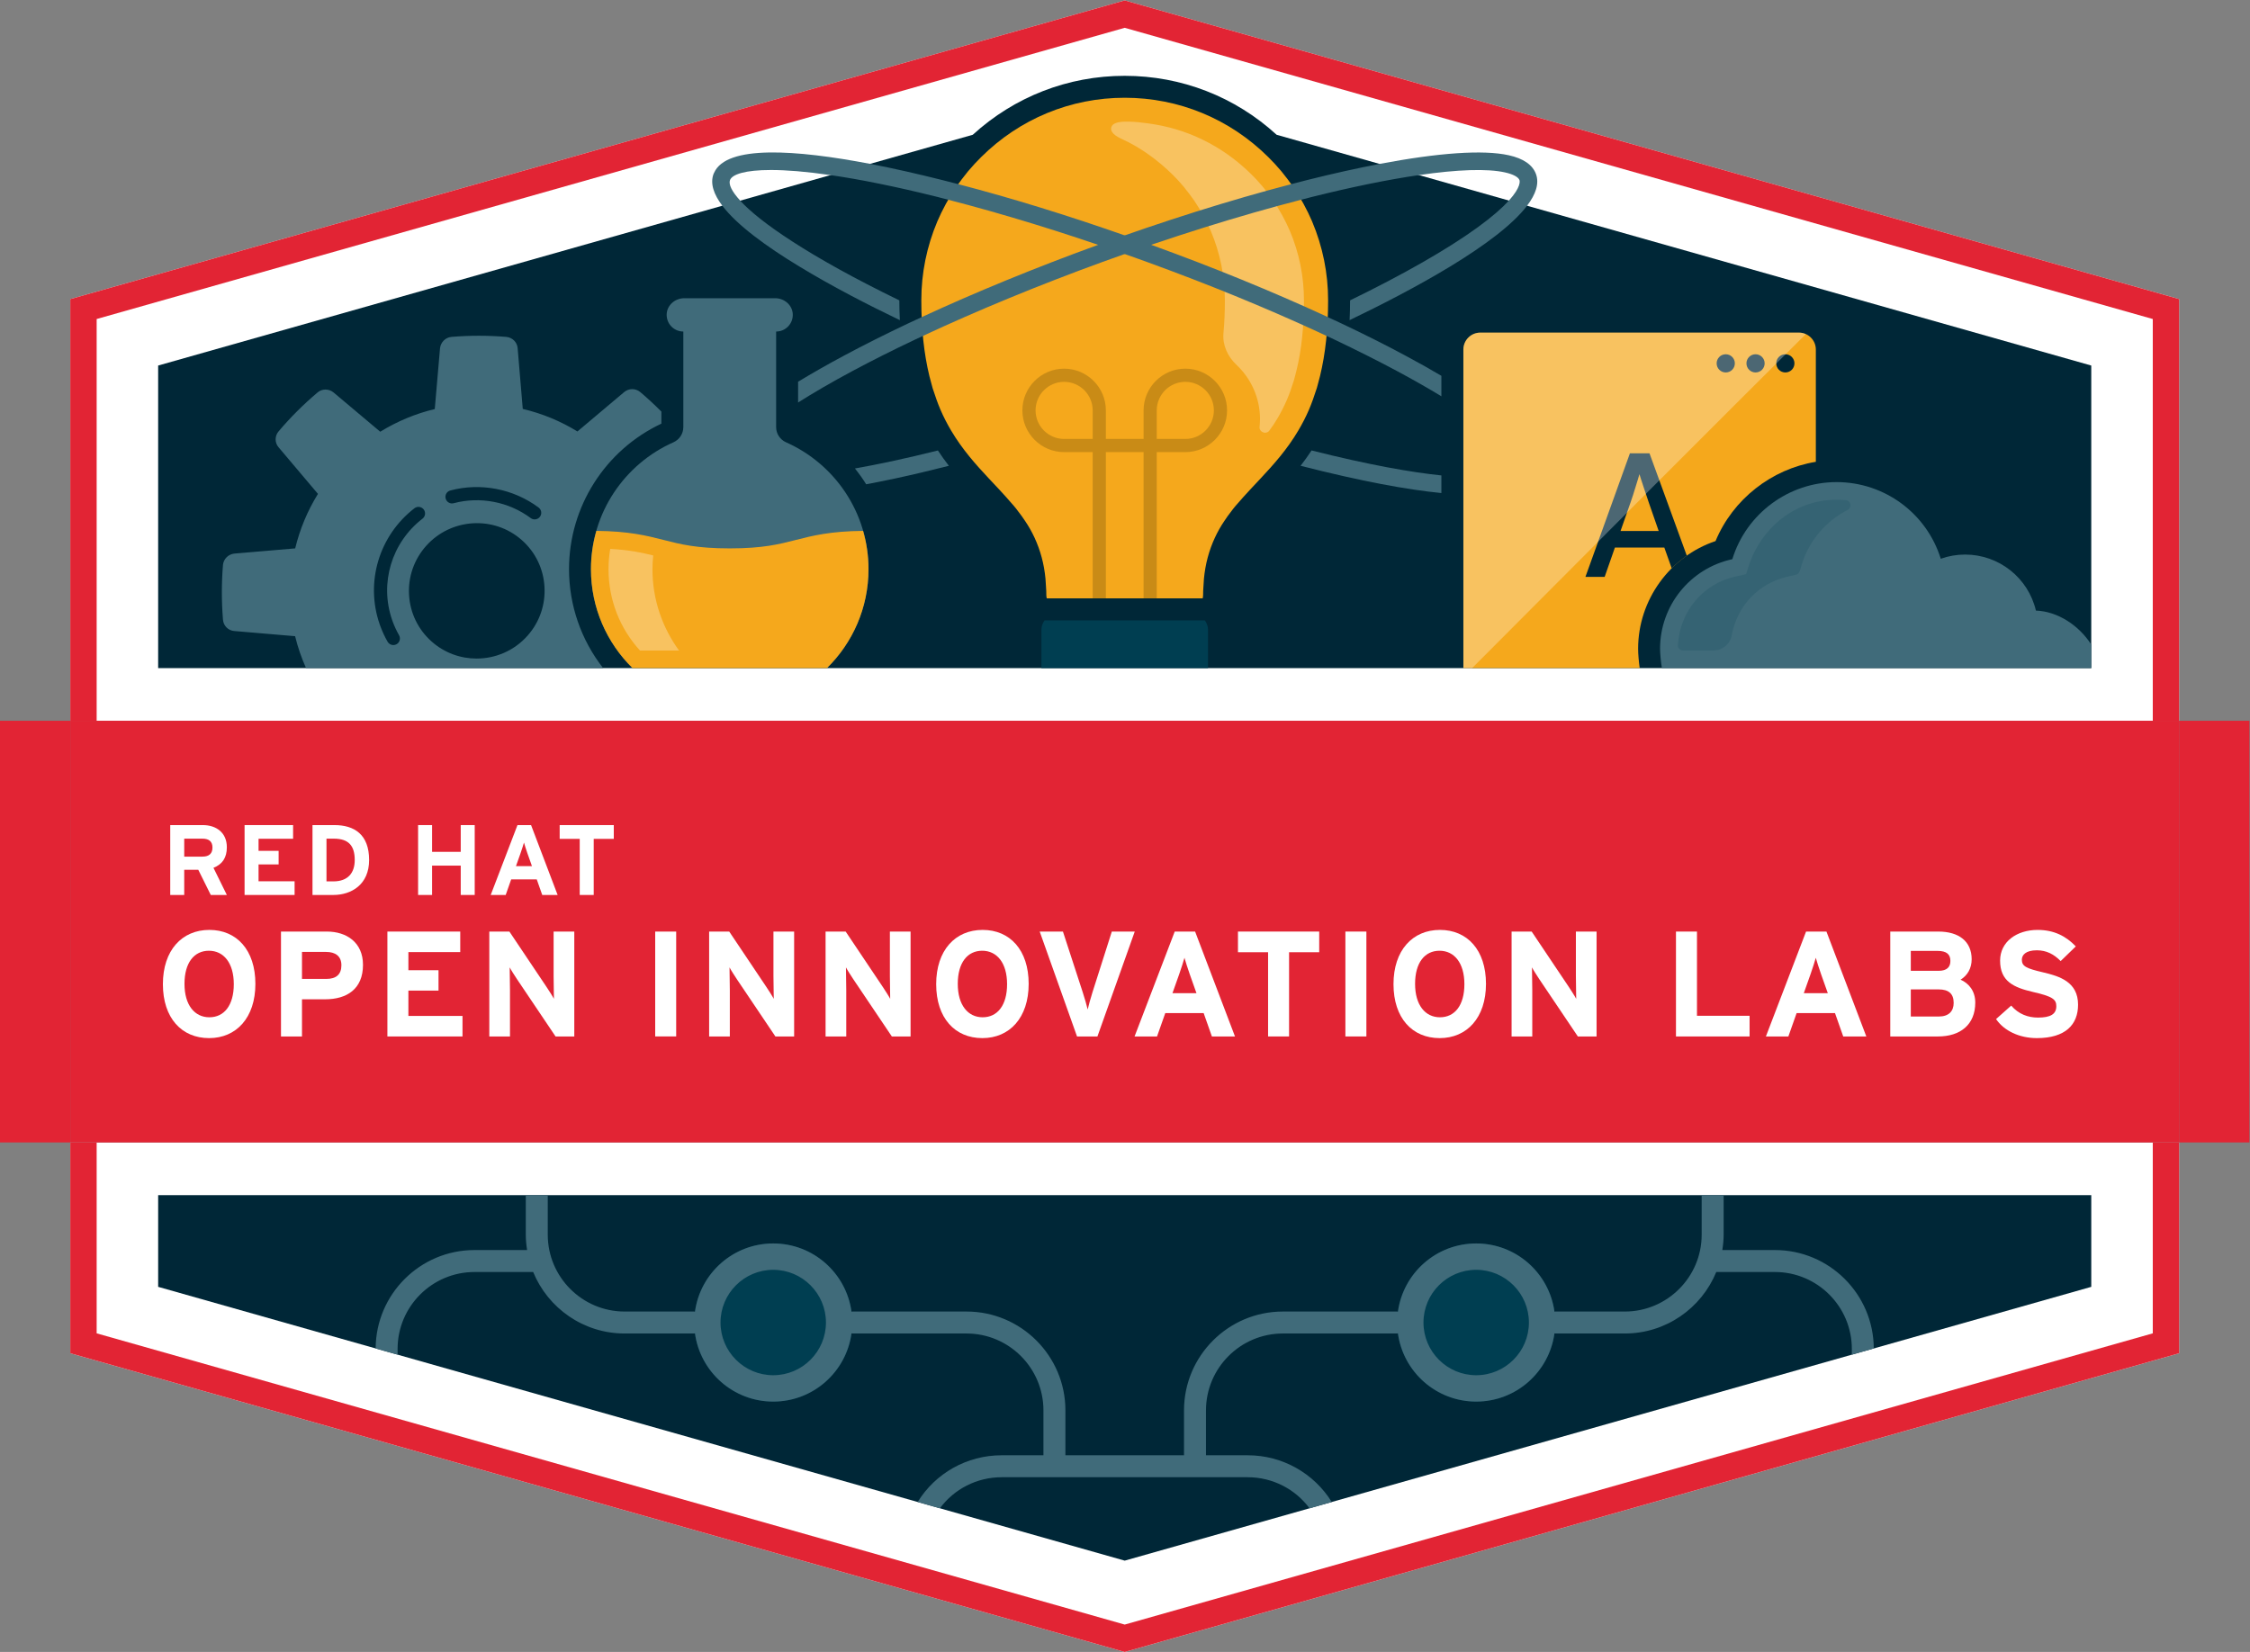 <?xml version="1.0" encoding="UTF-8" standalone="no"?>
<!-- Created with Inkscape (http://www.inkscape.org/) -->

<svg
   xmlns:dc="http://purl.org/dc/elements/1.1/"
   xmlns:cc="http://creativecommons.org/ns#"
   xmlns:rdf="http://www.w3.org/1999/02/22-rdf-syntax-ns#"
   xmlns:svg="http://www.w3.org/2000/svg"
   xmlns="http://www.w3.org/2000/svg"
   xmlns:sodipodi="http://sodipodi.sourceforge.net/DTD/sodipodi-0.dtd"
   xmlns:inkscape="http://www.inkscape.org/namespaces/inkscape"
   version="1.1"
   id="svg2"
   xml:space="preserve"
   width="341.333"
   height="250.667"
   viewBox="0 0 341.333 250.667"
   sodipodi:docname="RH_SERV_004095_01_RHOIL_Full_CMYK.svg"
   inkscape:export-filename="/home/dphillips/Pictures/RH_OIL_2160.png"
   inkscape:export-xdpi="827.23145"
   inkscape:export-ydpi="827.23145"
   inkscape:version="0.92.1 r15371"><rect x="0" y="0" width="341.333" height="250.667" fill="#808080" stroke="none"/><defs
     id="defs6"><clipPath
       clipPathUnits="userSpaceOnUse"
       id="clipPath30"><path
         d="M 0,188 H 256 V 0 H 0 Z"
         id="path28"
         inkscape:connector-curvature="0" /></clipPath><clipPath
       clipPathUnits="userSpaceOnUse"
       id="clipPath66"><path
         d="m 126.45,174.202 h 21.948 V 138.788 H 126.45 Z"
         id="path64"
         inkscape:connector-curvature="0" /></clipPath><clipPath
       clipPathUnits="userSpaceOnUse"
       id="clipPath106"><path
         d="m 69.253,125.564 h 8.025 v -11.568 h -8.025 z"
         id="path104"
         inkscape:connector-curvature="0" /></clipPath><clipPath
       clipPathUnits="userSpaceOnUse"
       id="clipPath142"><path
         d="m 166.542,150.185 h 38.972 v -38.189 h -38.972 z"
         id="path140"
         inkscape:connector-curvature="0" /></clipPath><clipPath
       clipPathUnits="userSpaceOnUse"
       id="clipPath162"><path
         d="M 190.947,131.168 H 210.6 v -17.172 h -19.653 z"
         id="path160"
         inkscape:connector-curvature="0" /></clipPath></defs><sodipodi:namedview
     pagecolor="#ffffff"
     bordercolor="#666666"
     borderopacity="1"
     objecttolerance="10"
     gridtolerance="10"
     guidetolerance="10"
     inkscape:pageopacity="0"
     inkscape:pageshadow="2"
     inkscape:window-width="1908"
     inkscape:window-height="1032"
     id="namedview4"
     showgrid="false"
     inkscape:zoom="3.386968"
     inkscape:cx="170.66667"
     inkscape:cy="125.33334"
     inkscape:window-x="1920"
     inkscape:window-y="25"
     inkscape:window-maximized="0"
     inkscape:current-layer="g10" /><g
     id="g10"
     inkscape:groupmode="layer"
     inkscape:label="RH_SERV_004095_01_RHOIL_Full_CMYK"
     transform="matrix(1.333,0,0,-1.333,0,250.667)"><g
       id="g12"
       transform="translate(8,58.003)"><path
         d="m 0,0 v -24.003 l 120,-34 120,34 V 0 Z"
         style="fill:#ffffff;fill-opacity:1;fill-rule:nonzero;stroke:none"
         id="path14"
         inkscape:connector-curvature="0" /></g><g
       id="g16"
       transform="translate(245,58.003)"><path
         d="m 0,0 v -21.735 l -117,-33.151 -117,33.151 V 0 h -3 v -24.003 l 120,-34 120.001,34 0,24.003 z"
         style="fill:#e22434;fill-opacity:1;fill-rule:nonzero;stroke:none"
         id="path18"
         inkscape:connector-curvature="0" /></g><g
       id="g20"
       transform="translate(17.999,52)"><path
         d="m 0,0 v -10.439 l 110,-31.167 110,31.167 V 0 Z"
         style="fill:#002737;fill-opacity:1;fill-rule:nonzero;stroke:none"
         id="path22"
         inkscape:connector-curvature="0" /></g><g
       id="g32"
       transform="translate(159,37.5)"><path
         d="m 0,0 c 0,-4.97 4.029,-9 9,-9 4.971,0 9,4.03 9,9 C 18,4.971 13.971,9 9,9 4.029,9 0,4.971 0,0"
         style="fill:#003e51;fill-opacity:1;fill-rule:nonzero;stroke:none"
         id="path34"
         inkscape:connector-curvature="0" /></g><g
       id="g36"
       transform="translate(96.999,37.5)"><path
         d="m 0,0 c 0,-4.97 -4.029,-9 -9,-9 -4.971,0 -9,4.03 -9,9 0,4.971 4.029,9 9,9 4.971,0 9,-4.029 9,-9"
         style="fill:#003e51;fill-opacity:1;fill-rule:nonzero;stroke:none"
         id="path38"
         inkscape:connector-curvature="0" /></g><g
       id="g40"
       transform="translate(168,31.5)"><path
         d="m 0,0 c -3.309,0 -6,2.692 -6,6 0,3.309 2.691,6 6,6 C 3.309,12 6,9.309 6,6 6,2.692 3.309,0 0,0 m -80.001,0 c -3.309,0 -6,2.692 -6,6 0,3.309 2.691,6 6,6 3.309,0 6,-2.691 6,-6 0,-3.308 -2.691,-6 -6,-6 M 45.248,3.048 C 45.222,9.229 40.188,14.25 34,14.25 h -5.989 c 0.09,0.572 0.15,1.153 0.15,1.75 v 4.5 h -2.5 V 16 c 0,-4.825 -3.925,-8.75 -8.75,-8.75 H 9 C 8.967,7.25 8.938,7.233 8.906,7.231 8.305,11.618 4.552,15 0,15 -4.552,15 -8.305,11.618 -8.906,7.231 -8.938,7.234 -8.967,7.25 -9,7.25 h -13.002 c -6.203,0 -11.25,-5.047 -11.25,-11.25 V -9.111 H -46.75 V -4 c 0,6.203 -5.047,11.25 -11.25,11.25 h -13.001 c -0.033,0 -0.062,-0.016 -0.094,-0.019 -0.601,4.387 -4.354,7.769 -8.906,7.769 -4.552,0 -8.305,-3.382 -8.906,-7.769 -0.032,0.003 -0.061,0.019 -0.094,0.019 h -7.911 c -4.825,0 -8.75,3.925 -8.75,8.75 v 4.5 h -2.5 V 16 c 0,-0.597 0.06,-1.178 0.15,-1.75 h -5.989 c -6.187,0 -11.222,-5.021 -11.247,-11.202 l 2.497,-0.708 V 3 c 0,4.825 3.925,8.75 8.75,8.75 h 6.679 c 1.68,-4.101 5.711,-7 10.41,-7 h 7.911 c 0.033,0 0.062,0.017 0.094,0.019 0.601,-4.387 4.354,-7.769 8.906,-7.769 4.552,0 8.305,3.382 8.906,7.769 0.032,-0.002 0.061,-0.019 0.094,-0.019 H -58 c 4.825,0 8.75,-3.925 8.75,-8.75 V -9.111 H -54 c -3.978,0 -7.552,-2.057 -9.565,-5.318 l 2.532,-0.718 c 1.615,2.186 4.191,3.536 7.033,3.536 h 28 c 2.828,0 5.413,-1.351 7.031,-3.536 l 2.532,0.717 c -2.019,3.258 -5.605,5.319 -9.563,5.319 h -4.752 V -4 c 0,4.825 3.925,8.75 8.75,8.75 H -9 c 0.033,0 0.062,0.016 0.094,0.019 C -8.305,0.382 -4.552,-3 0,-3 4.552,-3 8.305,0.382 8.906,4.769 8.938,4.767 8.967,4.75 9,4.75 h 7.911 c 4.699,0 8.73,2.899 10.41,7 H 34 c 4.825,0 8.75,-3.925 8.75,-8.75 V 2.34 Z"
         style="fill:#406b7a;fill-opacity:1;fill-rule:nonzero;stroke:none"
         id="path42"
         inkscape:connector-curvature="0" /></g><g
       id="g44"
       transform="translate(248,105.996)"><path
         d="m 0,0 v 48.004 l -120,34 -120,-34 V 0 Z"
         style="fill:#ffffff;fill-opacity:1;fill-rule:nonzero;stroke:none"
         id="path46"
         inkscape:connector-curvature="0" /></g><g
       id="g48"
       transform="translate(237.998,146.436)"><path
         d="M 0,0 V -34.44 H -220 V 0 l 92.71,26.27 c 4.74,4.33 10.84,6.71 17.29,6.71 6.45,0 12.54,-2.37 17.29,-6.71 z"
         style="fill:#002737;fill-opacity:1;fill-rule:nonzero;stroke:none"
         id="path50"
         inkscape:connector-curvature="0" /></g><g
       id="g52"
       transform="translate(11,151.732)"><path
         d="M 0,0 117,33.15 234,0 v -45.732 h 3 V 2.269 l -120,34 -120,-34 v -48.001 h 3 z"
         style="fill:#e22434;fill-opacity:1;fill-rule:nonzero;stroke:none"
         id="path54"
         inkscape:connector-curvature="0" /></g><g
       id="g56"
       transform="translate(149.325,162.843)"><path
         d="M 0,0 C -0.582,1.356 -1.305,2.678 -2.146,3.923 -2.53,4.476 -2.986,5.078 -3.489,5.698 -4.01,6.312 -4.5,6.846 -4.973,7.309 c -4.389,4.366 -10.194,6.768 -16.352,6.768 -6.158,0 -11.963,-2.402 -16.346,-6.762 -0.479,-0.469 -0.97,-1.003 -1.507,-1.637 -0.48,-0.591 -0.935,-1.194 -1.338,-1.77 -0.829,-1.229 -1.552,-2.552 -2.138,-3.916 -1.205,-2.857 -1.819,-5.882 -1.819,-8.983 0,-3.243 0.301,-6.061 0.919,-8.615 0.118,-0.474 0.24,-0.936 0.371,-1.386 l 0.438,-1.289 c 0.135,-0.393 0.29,-0.766 0.445,-1.138 0.356,-0.827 0.752,-1.602 1.219,-2.389 1.289,-2.177 2.833,-3.894 4.304,-5.465 0.423,-0.456 0.817,-0.873 1.213,-1.291 l 0.72,-0.79 c 0.317,-0.353 0.618,-0.7 0.919,-1.047 0.168,-0.194 0.326,-0.404 0.471,-0.601 0.265,-0.33 0.537,-0.713 0.798,-1.108 0.397,-0.584 0.76,-1.225 1.068,-1.89 0.679,-1.469 1.086,-2.995 1.245,-4.668 0.026,-0.321 0.05,-0.646 0.062,-0.96 0.023,-0.275 0.035,-0.59 0.035,-0.932 0,-0.122 0.025,-0.236 0.051,-0.352 h 17.74 c 0.024,0.116 0.05,0.23 0.05,0.352 0,0.34 0.012,0.654 0.038,0.981 0.01,0.267 0.033,0.591 0.056,0.891 0.162,1.694 0.57,3.221 1.249,4.688 0.31,0.67 0.673,1.311 1.079,1.906 0.248,0.378 0.52,0.762 0.817,1.134 0.112,0.154 0.27,0.363 0.44,0.559 0.328,0.377 0.616,0.71 0.916,1.043 l 0.864,0.941 c 0.347,0.369 0.699,0.74 1.066,1.138 1.479,1.579 3.024,3.296 4.308,5.469 0.471,0.795 0.868,1.569 1.212,2.369 0.155,0.373 0.316,0.757 0.456,1.163 l 0.453,1.339 c 0.115,0.397 0.236,0.859 0.356,1.342 0.616,2.549 0.917,5.367 0.917,8.606 0,3.1 -0.613,6.125 -1.822,8.991"
         style="fill:#f5a81c;fill-opacity:1;fill-rule:nonzero;stroke:none"
         id="path58"
         inkscape:connector-curvature="0" /></g><g
       id="g60"><g
         id="g62" /><g
         id="g74"><g
           clip-path="url(#clipPath66)"
           id="g72"
           style="opacity:0.3"><g
             transform="translate(148.399,153.848)"
             id="g70"><path
               d="M 0,0 C 0,-2.97 -0.28,-5.65 -0.841,-7.93 -0.94,-8.35 -1.051,-8.76 -1.16,-9.15 l -0.42,-1.25 c -0.12,-0.34 -0.261,-0.67 -0.38,-0.96 -0.301,-0.69 -0.641,-1.36 -1.051,-2.06 -0.285,-0.488 -0.604,-0.961 -0.941,-1.415 -0.108,-0.144 -0.288,-0.225 -0.468,-0.225 -0.272,0 -0.549,0.196 -0.62,0.462 -0.041,0.149 0.001,0.315 0.013,0.467 0.016,0.203 0.027,0.407 0.027,0.611 0,2.44 -1.03,4.64 -2.681,6.19 -1,0.94 -1.609,2.25 -1.479,3.62 0.109,1.18 0.16,2.42 0.16,3.71 0,2.73 -0.54,5.4 -1.61,7.93 -0.51,1.18 -1.151,2.35 -1.89,3.45 -0.32,0.46 -0.74,1.01 -1.2,1.58 -0.43,0.51 -0.861,0.98 -1.271,1.38 -1.659,1.62 -3.58,3.04 -5.699,4.01 -0.341,0.16 -0.71,0.34 -0.99,0.61 -0.13,0.13 -0.24,0.3 -0.28,0.48 -0.031,0.18 0.02,0.34 0.12,0.47 0.08,0.11 0.2,0.2 0.33,0.25 0.5,0.21 1.08,0.2 1.61,0.19 0.73,-0.01 1.449,-0.11 2.18,-0.2 1.07,-0.15 2.13,-0.37 3.17,-0.68 2.07,-0.62 4.03,-1.58 5.8,-2.82 0.99,-0.69 1.9,-1.47 2.759,-2.31 0.41,-0.4 0.841,-0.87 1.271,-1.38 0.46,-0.57 0.88,-1.12 1.2,-1.58 0.739,-1.1 1.38,-2.27 1.89,-3.45 C -0.54,5.4 0,2.73 0,0"
               style="fill:#ffffff;fill-opacity:1;fill-rule:nonzero;stroke:none"
               id="path68"
               inkscape:connector-curvature="0" /></g></g></g></g><g
       id="g76"
       transform="translate(60.031,115.677)"><path
         d="m 0,0 c -1.527,-1.719 -3.657,-2.596 -5.793,-2.596 -1.82,0 -3.645,0.637 -5.108,1.932 -1.539,1.363 -2.453,3.244 -2.577,5.297 -0.123,2.06 0.565,4.044 1.937,5.588 2.831,3.183 7.722,3.48 10.901,0.664 C 0.897,9.524 1.812,7.642 1.934,5.586 2.057,3.525 1.37,1.541 0,0 m 12.837,27.736 c -0.537,0.45 -1.301,0.449 -1.84,-0.003 L 5.683,23.257 c -1.935,1.184 -4.016,2.047 -6.22,2.564 l -0.583,6.91 c -0.052,0.693 -0.607,1.229 -1.292,1.289 -2.048,0.171 -4.139,0.176 -6.239,10e-4 -0.685,-0.062 -1.233,-0.609 -1.303,-1.301 l -0.597,-6.912 c -2.187,-0.523 -4.27,-1.392 -6.207,-2.581 l -5.314,4.47 c -0.53,0.441 -1.311,0.44 -1.831,-0.011 -1.59,-1.345 -3.067,-2.819 -4.412,-4.406 -0.461,-0.529 -0.462,-1.308 -0.011,-1.827 l 4.48,-5.303 c -1.199,-1.942 -2.059,-4.013 -2.591,-6.205 l -6.917,-0.59 c -0.694,-0.069 -1.241,-0.616 -1.302,-1.3 -0.167,-2.053 -0.169,-4.149 0.002,-6.227 0.051,-0.693 0.597,-1.238 1.292,-1.289 l 6.916,-0.588 c 0.3,-1.252 0.724,-2.461 1.244,-3.632 H 8.608 C 6.123,-0.506 4.727,3.445 4.727,7.584 c 0,7.1 4.11,13.55 10.51,16.561 v 1.375 c -0.765,0.769 -1.566,1.511 -2.4,2.216"
         style="fill:#406b7a;fill-opacity:1;fill-rule:nonzero;stroke:none"
         id="path78"
         inkscape:connector-curvature="0" /></g><g
       id="g80"
       transform="translate(60.847,128.922)"><path
         d="m 0,0 c -0.155,0 -0.312,0.048 -0.447,0.149 -2.496,1.862 -5.772,2.495 -8.763,1.694 -0.406,-0.108 -0.811,0.131 -0.919,0.531 -0.107,0.399 0.131,0.811 0.53,0.918 C -6.168,4.21 -2.41,3.485 0.449,1.351 0.781,1.104 0.85,0.634 0.603,0.302 0.455,0.104 0.229,0 0,0"
         style="fill:#002737;fill-opacity:1;fill-rule:nonzero;stroke:none"
         id="path82"
         inkscape:connector-curvature="0" /></g><g
       id="g84"
       transform="translate(44.764,114.616)"><path
         d="m 0,0 c -0.261,0 -0.514,0.136 -0.652,0.378 -0.327,0.573 -0.61,1.182 -0.839,1.81 L -1.559,2.379 C -3.216,7.167 -1.623,12.47 2.403,15.576 2.733,15.83 3.203,15.767 3.455,15.44 3.708,15.113 3.647,14.642 3.319,14.389 -0.196,11.676 -1.587,7.048 -0.142,2.873 L -0.079,2.694 C 0.118,2.154 0.365,1.622 0.65,1.122 0.855,0.762 0.73,0.304 0.371,0.099 0.254,0.032 0.126,0 0,0"
         style="fill:#002737;fill-opacity:1;fill-rule:nonzero;stroke:none"
         id="path86"
         inkscape:connector-curvature="0" /></g><path
       d="m 256,58 h -8 v 48 h 8 z"
       style="fill:#e22434;fill-opacity:1;fill-rule:nonzero;stroke:none"
       id="path88"
       inkscape:connector-curvature="0" /><path
       d="M 8,58 H 0 v 48 h 8 z"
       style="fill:#e22434;fill-opacity:1;fill-rule:nonzero;stroke:none"
       id="path90"
       inkscape:connector-curvature="0" /><g
       id="g92"
       transform="translate(98.841,123.263)"><path
         d="m 0,0 c 0,6.437 -3.853,11.981 -9.383,14.435 -0.684,0.304 -1.129,0.978 -1.129,1.728 v 10.882 c 1.081,0 1.948,0.901 1.893,1.995 -0.052,1.025 -0.97,1.796 -1.997,1.796 h -10.355 c -1.027,0 -1.945,-0.771 -1.997,-1.796 -0.054,-1.094 0.812,-1.995 1.893,-1.995 V 16.163 c 0,-0.75 -0.445,-1.424 -1.129,-1.728 -5.53,-2.454 -9.384,-7.998 -9.384,-14.435 0,-4.414 1.813,-8.403 4.731,-11.267 H -4.729 C -1.812,-8.403 0,-4.414 0,0"
         style="fill:#406b7a;fill-opacity:1;fill-rule:nonzero;stroke:none"
         id="path94"
         inkscape:connector-curvature="0" /></g><g
       id="g96"
       transform="translate(71.984,111.996)"><path
         d="m 0,0 h 22.127 c 2.919,2.864 4.73,6.853 4.73,11.267 0,1.51 -0.219,2.968 -0.615,4.352 -3.73,-0.038 -5.715,-0.537 -7.618,-1.024 -1.945,-0.498 -3.782,-0.969 -7.561,-0.969 -3.779,0 -5.616,0.471 -7.561,0.969 -1.903,0.487 -3.887,0.986 -7.617,1.024 C -4.511,14.235 -4.73,12.777 -4.73,11.267 -4.73,6.853 -2.918,2.864 0,0"
         style="fill:#f5a81c;fill-opacity:1;fill-rule:nonzero;stroke:none"
         id="path98"
         inkscape:connector-curvature="0" /></g><g
       id="g100"><g
         id="g102" /><g
         id="g114"><g
           clip-path="url(#clipPath106)"
           id="g112"
           style="opacity:0.3"><g
             transform="translate(74.253,123.263)"
             id="g110"><path
               d="M 0,0 C 0,0.526 0.036,1.042 0.087,1.555 -1.212,1.879 -2.643,2.183 -4.804,2.302 -4.935,1.538 -5,0.768 -5,0 c 0,-3.464 1.266,-6.725 3.58,-9.267 H 3.025 C 1.131,-6.664 0,-3.468 0,0"
               style="fill:#ffffff;fill-opacity:1;fill-rule:nonzero;stroke:none"
               id="path108"
               inkscape:connector-curvature="0" /></g></g></g></g><g
       id="g116"
       transform="translate(186.428,114.206)"><path
         d="m 0,0 c 0,5.56 3.63,10.51 8.811,12.25 1.976,4.76 6.36,8.193 11.415,9.022 v 12.782 c 0,1.062 -0.864,1.925 -1.925,1.925 H -17.96 c -1.061,0 -1.926,-0.863 -1.926,-1.925 V -2.206 H 0.18 C 0.08,-1.516 0,-0.639 0,0"
         style="fill:#f5a81c;fill-opacity:1;fill-rule:nonzero;stroke:none"
         id="path118"
         inkscape:connector-curvature="0" /></g><g
       id="g120"
       transform="translate(199.792,147.721)"><path
         d="m 0,0 c -0.572,0 -1.036,-0.464 -1.036,-1.036 0,-0.572 0.464,-1.036 1.036,-1.036 0.572,0 1.036,0.464 1.036,1.036 C 1.036,-0.464 0.572,0 0,0"
         style="fill:#002737;fill-opacity:1;fill-rule:nonzero;stroke:none"
         id="path122"
         inkscape:connector-curvature="0" /></g><g
       id="g124"
       transform="translate(203.184,147.721)"><path
         d="m 0,0 c -0.572,0 -1.036,-0.464 -1.036,-1.036 0,-0.572 0.464,-1.036 1.036,-1.036 0.572,0 1.036,0.464 1.036,1.036 C 1.036,-0.464 0.572,0 0,0"
         style="fill:#002737;fill-opacity:1;fill-rule:nonzero;stroke:none"
         id="path126"
         inkscape:connector-curvature="0" /></g><g
       id="g128"
       transform="translate(184.429,127.605)"><path
         d="m 0,0 1.125,3.213 c 0.094,0.255 0.19,0.543 0.292,0.864 0.1,0.322 0.196,0.633 0.29,0.934 0.094,0.301 0.181,0.583 0.262,0.844 0.08,0.261 0.14,0.465 0.18,0.612 C 2.19,6.32 2.253,6.116 2.341,5.855 2.428,5.594 2.521,5.309 2.622,5.001 2.722,4.693 2.825,4.385 2.933,4.077 3.04,3.769 3.134,3.488 3.214,3.234 L 4.339,0 Z m 5.822,-4.252 c 0.528,0.527 1.104,1.005 1.718,1.437 L 3.295,8.838 H 1.065 L -3.996,-5.223 h 2.188 l 1.165,3.335 h 5.624 z"
         style="fill:#002737;fill-opacity:1;fill-rule:nonzero;stroke:none"
         id="path130"
         inkscape:connector-curvature="0" /></g><g
       id="g132"
       transform="translate(196.4,147.721)"><path
         d="m 0,0 c -0.572,0 -1.036,-0.464 -1.036,-1.036 0,-0.572 0.464,-1.036 1.036,-1.036 0.572,0 1.036,0.464 1.036,1.036 C 1.036,-0.464 0.572,0 0,0"
         style="fill:#002737;fill-opacity:1;fill-rule:nonzero;stroke:none"
         id="path134"
         inkscape:connector-curvature="0" /></g><g
       id="g136"><g
         id="g138" /><g
         id="g150"><g
           clip-path="url(#clipPath142)"
           id="g148"
           style="opacity:0.3"><g
             transform="translate(168.468,150.185)"
             id="g146"><path
               d="m 0,0 c -1.062,0 -1.926,-0.864 -1.926,-1.925 v -36.26 c 0,-0.002 10e-4,-0.003 10e-4,-0.004 H -0.93 C 12.729,-24.469 27.4,-9.759 37.047,-0.172 36.806,-0.063 36.541,0 36.261,0 Z"
               style="fill:#ffffff;fill-opacity:1;fill-rule:nonzero;stroke:none"
               id="path144"
               inkscape:connector-curvature="0" /></g></g></g></g><g
       id="g152"
       transform="translate(231.7,118.542)"><path
         d="m 0,0 c -0.875,3.721 -4.197,6.378 -8.06,6.378 -0.951,0 -1.88,-0.161 -2.77,-0.478 -1.601,5.166 -6.395,8.726 -11.855,8.726 -5.446,0 -10.28,-3.592 -11.865,-8.774 -4.786,-1.033 -8.226,-5.269 -8.226,-10.196 0,-0.563 0.102,-1.572 0.211,-2.202 H 6.3 v 2.675 C 4.912,-1.699 2.499,-0.092 0,0"
         style="fill:#406b7a;fill-opacity:1;fill-rule:nonzero;stroke:none"
         id="path154"
         inkscape:connector-curvature="0" /></g><g
       id="g156"><g
         id="g158" /><g
         id="g170"><g
           clip-path="url(#clipPath162)"
           id="g168"
           style="opacity:0.17"><g
             transform="translate(203.571,122.438)"
             id="g166"><path
               d="M 0,0 0.765,0.165 C 1.001,0.216 1.191,0.391 1.262,0.623 L 1.49,1.37 C 2.324,4.096 4.256,6.301 6.703,7.562 7.221,7.83 7.094,8.614 6.514,8.674 5.509,8.779 4.465,8.74 3.399,8.526 -0.456,7.753 -3.48,4.741 -4.629,0.98 L -4.83,0.323 C -4.844,0.276 -4.882,0.241 -4.93,0.231 L -6,0 c -3.666,-0.791 -6.372,-3.866 -6.623,-7.834 -0.022,-0.331 0.256,-0.608 0.587,-0.608 h 3.431 c 1.026,0 1.932,0.717 2.117,1.726 0.634,3.466 3.167,6 6.488,6.716"
               style="fill:#003e51;fill-opacity:1;fill-rule:nonzero;stroke:none"
               id="path164"
               inkscape:connector-curvature="0" /></g></g></g></g><path
       d="M 248,58 H 8 v 48 h 240 z"
       style="fill:#e22434;fill-opacity:1;fill-rule:nonzero;stroke:none"
       id="path172"
       inkscape:connector-curvature="0" /><g
       id="g174"
       transform="translate(23.045,92.579)"><path
         d="M 0,0 H -2.079 V -2.045 H 0 c 0.738,0 1.136,0.341 1.136,1.034 C 1.136,-0.295 0.705,0 0,0 m 0.943,-6.409 -1.421,2.864 h -1.601 v -2.864 h -1.592 v 7.955 h 3.705 c 1.5,0 2.738,-0.83 2.738,-2.523 0,-1.193 -0.511,-1.943 -1.522,-2.341 l 1.522,-3.091 z"
         style="fill:#ffffff;fill-opacity:1;fill-rule:nonzero;stroke:none"
         id="path176"
         inkscape:connector-curvature="0" /></g><g
       id="g178"
       transform="translate(27.834,86.17)"><path
         d="M 0,0 V 7.955 H 5.522 V 6.398 H 1.591 V 5.023 H 3.875 V 3.477 H 1.591 V 1.557 H 5.693 V 0 Z"
         style="fill:#ffffff;fill-opacity:1;fill-rule:nonzero;stroke:none"
         id="path180"
         inkscape:connector-curvature="0" /></g><g
       id="g182"
       transform="translate(37.997,92.579)"><path
         d="m 0,0 h -0.841 v -4.863 h 0.783 c 1.67,0 2.432,0.977 2.432,2.431 C 2.374,-0.807 1.681,0 0,0 m -0.058,-6.409 h -2.375 v 7.955 h 2.49 c 2.272,0 3.954,-1.068 3.954,-3.978 0,-2.795 -2.023,-3.977 -4.069,-3.977"
         style="fill:#ffffff;fill-opacity:1;fill-rule:nonzero;stroke:none"
         id="path184"
         inkscape:connector-curvature="0" /></g><g
       id="g186"
       transform="translate(52.434,86.17)"><path
         d="M 0,0 V 3.341 H -3.261 V 0 h -1.591 v 7.955 h 1.591 V 4.909 H 0 V 7.955 H 1.592 V 0 Z"
         style="fill:#ffffff;fill-opacity:1;fill-rule:nonzero;stroke:none"
         id="path188"
         inkscape:connector-curvature="0" /></g><g
       id="g190"
       transform="translate(60.029,90.897)"><path
         d="M 0,0 C -0.159,0.466 -0.318,0.943 -0.397,1.239 -0.478,0.943 -0.637,0.466 -0.796,0 l -0.512,-1.443 h 1.819 z m 1.682,-4.727 -0.625,1.773 h -2.91 l -0.625,-1.773 h -1.705 l 3.046,7.955 h 1.546 l 3.023,-7.955 z"
         style="fill:#ffffff;fill-opacity:1;fill-rule:nonzero;stroke:none"
         id="path192"
         inkscape:connector-curvature="0" /></g><g
       id="g194"
       transform="translate(67.569,92.556)"><path
         d="M 0,0 V -6.386 H -1.592 V 0 H -3.875 V 1.568 H 2.283 V 0 Z"
         style="fill:#ffffff;fill-opacity:1;fill-rule:nonzero;stroke:none"
         id="path196"
         inkscape:connector-curvature="0" /></g><g
       id="g198"
       transform="translate(23.777,79.821)"><path
         d="m 0,0 c -1.672,0 -2.781,-1.348 -2.781,-3.77 0,-2.422 1.16,-3.804 2.832,-3.804 1.672,0 2.78,1.347 2.78,3.77 C 2.831,-1.381 1.671,0 0,0 m 0.017,-9.946 c -3.122,0 -5.255,2.287 -5.255,6.142 0,3.855 2.167,6.176 5.289,6.176 3.105,0 5.237,-2.287 5.237,-6.142 0,-3.855 -2.166,-6.176 -5.271,-6.176"
         style="fill:#ffffff;fill-opacity:1;fill-rule:nonzero;stroke:none"
         id="path200"
         inkscape:connector-curvature="0" /></g><g
       id="g202"
       transform="translate(37.114,79.685)"><path
         d="m 0,0 h -2.746 v -3.071 h 2.78 c 1.109,0 1.706,0.512 1.706,1.553 C 1.74,-0.478 1.058,0 0,0 m -0.119,-5.391 h -2.627 v -4.231 h -2.39 V 2.32 h 5.221 c 2.252,0 4.112,-1.245 4.112,-3.787 0,-2.764 -1.843,-3.924 -4.316,-3.924"
         style="fill:#ffffff;fill-opacity:1;fill-rule:nonzero;stroke:none"
         id="path204"
         inkscape:connector-curvature="0" /></g><g
       id="g206"
       transform="translate(44.088,70.063)"><path
         d="M 0,0 V 11.941 H 8.291 V 9.604 H 2.389 V 7.541 H 5.818 V 5.22 H 2.389 V 2.337 H 8.548 V 0 Z"
         style="fill:#ffffff;fill-opacity:1;fill-rule:nonzero;stroke:none"
         id="path208"
         inkscape:connector-curvature="0" /></g><g
       id="g210"
       transform="translate(63.227,70.063)"><path
         d="m 0,0 -4.386,6.517 c -0.289,0.443 -0.681,1.041 -0.835,1.347 0,-0.443 0.034,-1.944 0.034,-2.61 V 0 h -2.354 v 11.941 h 2.286 L -1.024,5.63 c 0.29,-0.444 0.682,-1.041 0.836,-1.348 0,0.443 -0.035,1.945 -0.035,2.61 v 5.049 H 2.131 V 0 Z"
         style="fill:#ffffff;fill-opacity:1;fill-rule:nonzero;stroke:none"
         id="path212"
         inkscape:connector-curvature="0" /></g><path
       d="m 74.566,82.005 h 2.388 V 70.064 h -2.388 z"
       style="fill:#ffffff;fill-opacity:1;fill-rule:nonzero;stroke:none"
       id="path214"
       inkscape:connector-curvature="0" /><g
       id="g216"
       transform="translate(88.245,70.063)"><path
         d="m 0,0 -4.385,6.517 c -0.29,0.443 -0.681,1.041 -0.836,1.347 0,-0.443 0.035,-1.944 0.035,-2.61 V 0 h -2.355 v 11.941 h 2.286 L -1.024,5.63 c 0.291,-0.444 0.682,-1.041 0.837,-1.348 0,0.443 -0.035,1.945 -0.035,2.61 v 5.049 H 2.132 V 0 Z"
         style="fill:#ffffff;fill-opacity:1;fill-rule:nonzero;stroke:none"
         id="path218"
         inkscape:connector-curvature="0" /></g><g
       id="g220"
       transform="translate(101.497,70.063)"><path
         d="m 0,0 -4.385,6.517 c -0.29,0.443 -0.682,1.041 -0.836,1.347 0,-0.443 0.034,-1.944 0.034,-2.61 V 0 h -2.354 v 11.941 h 2.286 L -1.024,5.63 c 0.29,-0.444 0.682,-1.041 0.836,-1.348 0,0.443 -0.035,1.945 -0.035,2.61 v 5.049 H 2.132 V 0 Z"
         style="fill:#ffffff;fill-opacity:1;fill-rule:nonzero;stroke:none"
         id="path222"
         inkscape:connector-curvature="0" /></g><g
       id="g224"
       transform="translate(111.781,79.821)"><path
         d="m 0,0 c -1.672,0 -2.781,-1.348 -2.781,-3.77 0,-2.422 1.16,-3.804 2.832,-3.804 1.672,0 2.78,1.347 2.78,3.77 C 2.831,-1.381 1.672,0 0,0 m 0.017,-9.946 c -3.122,0 -5.255,2.287 -5.255,6.142 0,3.855 2.167,6.176 5.289,6.176 3.105,0 5.237,-2.287 5.237,-6.142 0,-3.855 -2.166,-6.176 -5.271,-6.176"
         style="fill:#ffffff;fill-opacity:1;fill-rule:nonzero;stroke:none"
         id="path226"
         inkscape:connector-curvature="0" /></g><g
       id="g228"
       transform="translate(124.894,70.063)"><path
         d="m 0,0 h -2.321 l -4.248,11.941 h 2.644 l 2.252,-6.909 c 0.223,-0.665 0.461,-1.535 0.564,-1.961 0.102,0.443 0.324,1.262 0.546,1.961 l 2.201,6.909 h 2.609 z"
         style="fill:#ffffff;fill-opacity:1;fill-rule:nonzero;stroke:none"
         id="path230"
         inkscape:connector-curvature="0" /></g><g
       id="g232"
       transform="translate(135.396,77.16)"><path
         d="M 0,0 C -0.238,0.7 -0.478,1.416 -0.597,1.859 -0.716,1.416 -0.955,0.7 -1.193,0 l -0.768,-2.167 h 2.73 z M 2.525,-7.097 1.587,-4.436 H -2.78 L -3.719,-7.097 H -6.276 L -1.705,4.845 H 0.614 L 5.153,-7.097 Z"
         style="fill:#ffffff;fill-opacity:1;fill-rule:nonzero;stroke:none"
         id="path234"
         inkscape:connector-curvature="0" /></g><g
       id="g236"
       transform="translate(146.704,79.651)"><path
         d="M 0,0 V -9.587 H -2.388 V 0 H -5.816 V 2.354 H 3.43 V 0 Z"
         style="fill:#ffffff;fill-opacity:1;fill-rule:nonzero;stroke:none"
         id="path238"
         inkscape:connector-curvature="0" /></g><path
       d="m 153.114,82.005 h 2.389 V 70.064 h -2.389 z"
       style="fill:#ffffff;fill-opacity:1;fill-rule:nonzero;stroke:none"
       id="path240"
       inkscape:connector-curvature="0" /><g
       id="g242"
       transform="translate(163.826,79.821)"><path
         d="m 0,0 c -1.672,0 -2.781,-1.348 -2.781,-3.77 0,-2.422 1.16,-3.804 2.832,-3.804 1.672,0 2.78,1.347 2.78,3.77 C 2.831,-1.381 1.672,0 0,0 m 0.017,-9.946 c -3.122,0 -5.254,2.287 -5.254,6.142 0,3.855 2.167,6.176 5.288,6.176 3.105,0 5.237,-2.287 5.237,-6.142 0,-3.855 -2.166,-6.176 -5.271,-6.176"
         style="fill:#ffffff;fill-opacity:1;fill-rule:nonzero;stroke:none"
         id="path244"
         inkscape:connector-curvature="0" /></g><g
       id="g246"
       transform="translate(179.569,70.063)"><path
         d="m 0,0 -4.386,6.517 c -0.289,0.443 -0.681,1.041 -0.835,1.347 0,-0.443 0.034,-1.944 0.034,-2.61 V 0 h -2.354 v 11.941 h 2.286 L -1.023,5.63 c 0.289,-0.444 0.681,-1.041 0.835,-1.348 0,0.443 -0.035,1.945 -0.035,2.61 v 5.049 H 2.131 V 0 Z"
         style="fill:#ffffff;fill-opacity:1;fill-rule:nonzero;stroke:none"
         id="path248"
         inkscape:connector-curvature="0" /></g><g
       id="g250"
       transform="translate(190.736,70.063)"><path
         d="M 0,0 V 11.941 H 2.39 V 2.354 H 8.377 V 0 Z"
         style="fill:#ffffff;fill-opacity:1;fill-rule:nonzero;stroke:none"
         id="path252"
         inkscape:connector-curvature="0" /></g><g
       id="g254"
       transform="translate(207.246,77.16)"><path
         d="M 0,0 C -0.238,0.7 -0.478,1.416 -0.597,1.859 -0.716,1.416 -0.955,0.7 -1.193,0 l -0.768,-2.167 h 2.73 z M 2.525,-7.097 1.587,-4.436 H -2.78 L -3.719,-7.097 H -6.276 L -1.705,4.845 H 0.614 L 5.153,-7.097 Z"
         style="fill:#ffffff;fill-opacity:1;fill-rule:nonzero;stroke:none"
         id="path256"
         inkscape:connector-curvature="0" /></g><g
       id="g258"
       transform="translate(220.635,75.42)"><path
         d="M 0,0 H -3.174 V -3.088 H 0 c 1.159,0 1.705,0.614 1.705,1.552 C 1.705,-0.512 1.159,0 0,0 M -0.137,4.384 H -3.174 V 2.115 h 3.156 c 0.991,0 1.349,0.461 1.349,1.126 0,0.751 -0.427,1.143 -1.468,1.143 m 0.052,-9.741 H -5.511 V 6.584 h 5.477 c 2.319,0 3.787,-1.108 3.787,-3.155 0,-1.024 -0.478,-1.843 -1.262,-2.32 0.954,-0.427 1.671,-1.297 1.671,-2.61 0,-2.508 -1.688,-3.856 -4.247,-3.856"
         style="fill:#ffffff;fill-opacity:1;fill-rule:nonzero;stroke:none"
         id="path260"
         inkscape:connector-curvature="0" /></g><g
       id="g262"
       transform="translate(231.805,69.875)"><path
         d="m 0,0 c -1.997,0 -3.736,0.836 -4.642,2.167 l 1.725,1.535 c 0.835,-0.973 1.91,-1.365 3.053,-1.365 1.416,0 2.081,0.392 2.081,1.297 0,0.767 -0.409,1.109 -2.661,1.621 -2.201,0.511 -3.737,1.211 -3.737,3.565 0,2.167 1.911,3.497 4.266,3.497 1.859,0 3.224,-0.699 4.35,-1.876 L 2.712,8.769 C 1.944,9.553 1.092,9.997 0,9.997 c -1.279,0 -1.706,-0.546 -1.706,-1.075 0,-0.75 0.512,-0.989 2.404,-1.433 C 2.593,7.046 4.691,6.397 4.691,3.805 4.691,1.536 3.258,0 0,0"
         style="fill:#ffffff;fill-opacity:1;fill-rule:nonzero;stroke:none"
         id="path264"
         inkscape:connector-curvature="0" /></g><g
       id="g266"
       transform="translate(134.897,138.081)"><path
         d="M 0,0 H -3.25 V 3.25 C -3.25,5.042 -1.792,6.5 0,6.5 1.792,6.5 3.25,5.042 3.25,3.25 3.25,1.458 1.792,0 0,0 m -10.543,0 h -3.25 c -1.792,0 -3.25,1.458 -3.25,3.25 0,1.792 1.458,3.25 3.25,3.25 1.792,0 3.25,-1.458 3.25,-3.25 z M 0,8 C -2.619,8 -4.75,5.869 -4.75,3.25 V 0 h -4.293 v 3.25 c 0,2.619 -2.131,4.75 -4.75,4.75 -2.619,0 -4.75,-2.131 -4.75,-4.75 0,-2.619 2.131,-4.75 4.75,-4.75 h 3.25 v -16.649 h 1.5 V -1.5 h 4.293 v -16.649 h 1.5 V -1.5 H 0 c 2.619,0 4.75,2.131 4.75,4.75 C 4.75,5.869 2.619,8 0,8"
         style="fill:#c98b16;fill-opacity:1;fill-rule:nonzero;stroke:none"
         id="path268"
         inkscape:connector-curvature="0" /></g><g
       id="g270"
       transform="translate(137.117,117.427)"><path
         d="m 0,0 h -18.235 c -0.165,-0.23 -0.296,-0.493 -0.336,-0.792 -0.018,-0.108 -0.024,-0.187 -0.024,-0.265 V -5.431 H 0.36 v 4.374 C 0.36,-0.979 0.354,-0.9 0.343,-0.828 0.299,-0.502 0.166,-0.233 0,0"
         style="fill:#003e51;fill-opacity:1;fill-rule:nonzero;stroke:none"
         id="path272"
         inkscape:connector-curvature="0" /></g><g
       id="g274"
       transform="translate(149.263,136.771)"><path
         d="m 0,0 c -0.405,-0.615 -0.82,-1.199 -1.248,-1.746 6.972,-1.783 12.174,-2.725 16.023,-3.103 v 2.006 C 11.335,-2.488 6.564,-1.651 0,0"
         style="fill:#406b7a;fill-opacity:1;fill-rule:nonzero;stroke:none"
         id="path276"
         inkscape:connector-curvature="0" /></g><g
       id="g278"
       transform="translate(174.805,168.229)"><path
         d="m 0,0 c -0.384,1.054 -1.428,1.777 -3.103,2.147 -2.905,0.642 -7.999,0.285 -14.693,-0.989 -2.539,-0.483 -5.301,-1.095 -8.271,-1.84 -0.588,-0.147 -1.191,-0.307 -1.789,-0.463 -6.925,-1.809 -14.548,-4.205 -22.19,-6.987 -6.981,-2.54 -13.804,-5.342 -19.86,-8.146 -0.52,-0.24 -1.042,-0.48 -1.549,-0.72 -2.6,-1.231 -5.047,-2.46 -7.276,-3.654 -1.939,-1.038 -3.681,-2.032 -5.246,-2.984 v -2.363 c 1.706,1.08 3.737,2.27 6.191,3.584 2.199,1.178 4.617,2.393 7.186,3.609 0.273,0.13 0.558,0.259 0.834,0.389 6.178,2.887 13.204,5.785 20.404,8.406 7.811,2.844 15.599,5.28 22.625,7.091 0.384,0.099 0.776,0.204 1.156,0.299 4.61,1.156 8.756,1.999 12.265,2.51 4.372,0.636 7.753,0.755 9.782,0.305 0.923,-0.204 1.526,-0.524 1.655,-0.878 0.037,-0.103 0.192,-0.79 -1.202,-2.327 -0.716,-0.79 -1.834,-1.801 -3.602,-3.082 -3.423,-2.479 -8.411,-5.326 -14.474,-8.279 v -0.005 c 0,-0.772 -0.022,-1.516 -0.055,-2.247 6.983,3.352 16.858,8.619 20.2,13.027 C -0.027,-2.299 0.392,-1.076 0,0"
         style="fill:#406b7a;fill-opacity:1;fill-rule:nonzero;stroke:none"
         id="path280"
         inkscape:connector-curvature="0" /></g><g
       id="g282"
       transform="translate(106.739,136.768)"><path
         d="m 0,0 c -1.804,-0.452 -3.551,-0.86 -5.212,-1.218 -1.53,-0.329 -2.926,-0.598 -4.23,-0.83 0.462,-0.576 0.892,-1.175 1.281,-1.801 1.079,0.203 2.192,0.423 3.369,0.676 1.916,0.412 3.945,0.894 6.04,1.428 C 0.821,-1.198 0.405,-0.615 0,0"
         style="fill:#406b7a;fill-opacity:1;fill-rule:nonzero;stroke:none"
         id="path284"
         inkscape:connector-curvature="0" /></g><g
       id="g286"
       transform="translate(164.038,145.266)"><path
         d="m 0,0 v -2.33 c -1.46,0.89 -3.12,1.84 -5.06,2.88 -2.2,1.18 -4.62,2.39 -7.18,3.61 -0.28,0.13 -0.56,0.26 -0.84,0.39 -0.33,0.15 -0.67,0.31 -1.01,0.47 -5.98,2.76 -12.51,5.43 -19.39,7.93 -0.97,0.35 -1.93,0.7 -2.89,1.03 -6.81,2.4 -13.6,4.48 -19.74,6.06 -0.38,0.1 -0.77,0.21 -1.15,0.3 -2.47,0.62 -4.72,1.13 -6.76,1.54 -2.04,0.42 -3.87,0.73 -5.51,0.97 -2.81,0.41 -5.04,0.58 -6.77,0.58 -2.96,0 -4.42,-0.5 -4.66,-1.15 -0.17,-0.47 0.17,-1.26 1.17,-2.34 h -0.01 c 1.11,-1.21 3.04,-2.78 5.99,-4.68 2.95,-1.91 6.92,-4.14 12.12,-6.67 0,-0.78 0.03,-1.52 0.06,-2.25 -3.49,1.67 -7.7,3.83 -11.46,6.12 -3.76,2.28 -7.07,4.7 -8.74,6.9 -0.98,1.3 -1.4,2.52 -1.01,3.6 0.02,0.05 0.04,0.1 0.07,0.15 1.4,3.19 9.29,2.64 17.75,1.02 2.76,-0.53 5.57,-1.18 8.24,-1.85 0.59,-0.15 1.19,-0.3 1.79,-0.46 6.03,-1.57 12.65,-3.61 19.28,-5.95 0.97,-0.34 1.94,-0.68 2.91,-1.04 6.94,-2.52 13.51,-5.21 19.55,-7.99 0.11,-0.05 0.21,-0.1 0.31,-0.15 0.53,-0.24 1.04,-0.48 1.55,-0.72 2.6,-1.23 5.05,-2.46 7.28,-3.66 C -2.63,1.52 -1.26,0.75 0,0"
         style="fill:#406b7a;fill-opacity:1;fill-rule:nonzero;stroke:none"
         id="path288"
         inkscape:connector-curvature="0" /></g></g></svg>